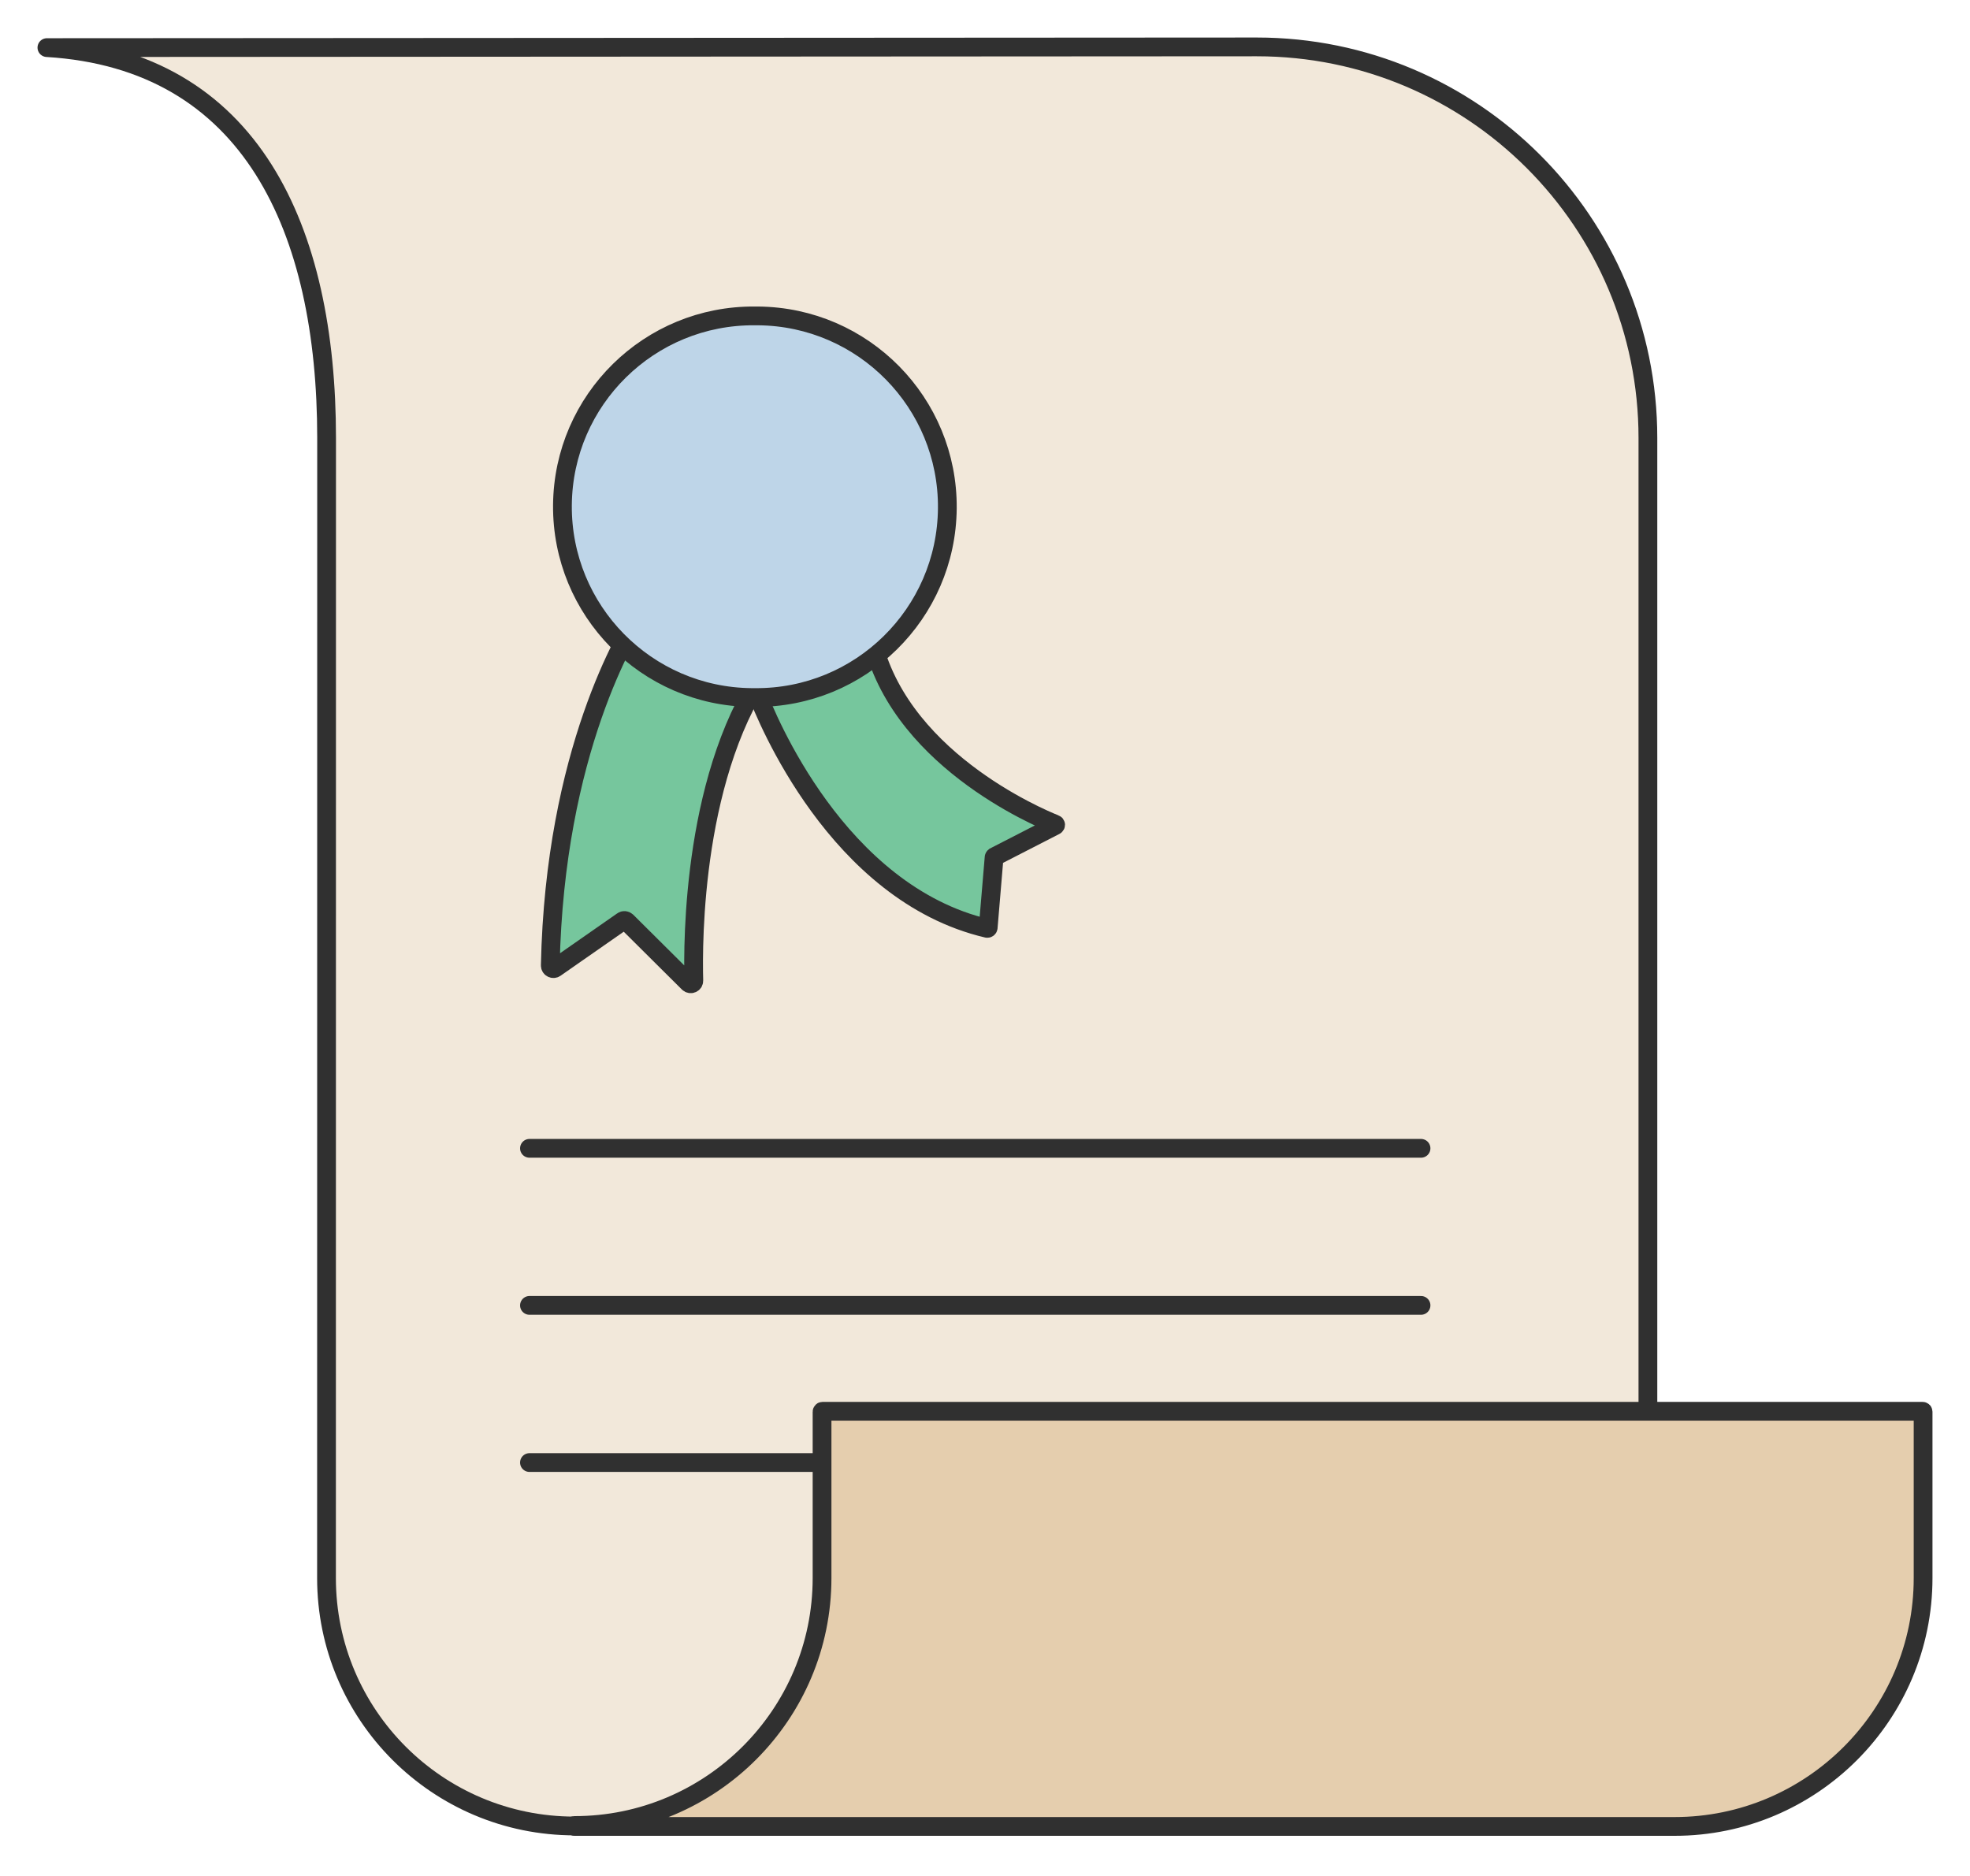 <svg width="42" height="40" viewBox="0 0 42 40" fill="none" xmlns="http://www.w3.org/2000/svg">
<g clip-path="url(#clip0_8_1675)">
<path d="M35.133 9.339C35.133 4.733 31.4 1 26.794 1L1 1.015C5.368 1.28 6.963 4.905 6.963 9.339L6.961 33.647C6.961 36.567 9.328 38.934 12.249 38.934H35.123C35.128 38.934 35.133 38.93 35.133 38.925V9.339Z" fill="#F2E8DA" stroke="#303030" stroke-width="0.4" stroke-linecap="round" stroke-linejoin="round"/>
<path d="M30.296 27.834H11.288" stroke="#303030" stroke-width="0.4" stroke-linecap="round" stroke-linejoin="round"/>
<path d="M30.296 31.185H11.288" stroke="#303030" stroke-width="0.4" stroke-linecap="round" stroke-linejoin="round"/>
<path d="M30.296 24.485H11.288" stroke="#303030" stroke-width="0.4" stroke-linecap="round" stroke-linejoin="round"/>
<path d="M12.249 38.944C12.243 38.944 12.239 38.94 12.239 38.934C12.239 38.929 12.243 38.924 12.249 38.924C15.159 38.924 17.526 36.557 17.526 33.647V30.102C17.526 30.095 17.53 30.092 17.536 30.092H40.99C40.995 30.092 41 30.095 41 30.102V33.647C41 36.569 38.623 38.944 35.702 38.944H12.249Z" fill="#E5CEAE" stroke="#303030" stroke-width="0.4" stroke-miterlimit="10"/>
<path d="M13.653 13.077C13.392 13.469 11.827 16.02 11.732 20.584C11.73 20.639 11.792 20.673 11.837 20.641L13.274 19.639C13.3 19.62 13.335 19.624 13.359 19.645L14.679 20.957C14.722 20.999 14.794 20.969 14.792 20.909C14.769 20.083 14.764 16.383 16.433 14.145C16.467 14.1 16.448 14.037 16.397 14.019L13.75 13.043C13.715 13.032 13.675 13.045 13.653 13.077Z" fill="#76C69D" stroke="#303030" stroke-width="0.4"/>
<path d="M16.144 14.783C16.33 15.277 17.847 19.043 21.046 19.795C21.056 19.797 21.066 19.79 21.068 19.78L21.194 18.281C21.194 18.276 21.198 18.271 21.203 18.267L22.496 17.603C22.509 17.596 22.509 17.578 22.496 17.573C22.14 17.432 19.064 16.133 18.562 13.485C18.554 13.44 18.506 13.416 18.466 13.438L16.174 14.701C16.145 14.718 16.132 14.753 16.144 14.783Z" fill="#76C69D" stroke="#303030" stroke-width="0.4"/>
<path d="M16.094 6.736C13.847 6.717 12.01 8.523 11.991 10.77C11.973 13.017 13.779 14.854 16.026 14.873C16.049 14.873 16.071 14.873 16.094 14.873C18.341 14.892 20.178 13.085 20.197 10.838C20.215 8.591 18.409 6.755 16.162 6.736C16.139 6.736 16.117 6.736 16.094 6.736Z" fill="#BED5E8" stroke="#303030" stroke-width="0.4"/>
</g>
<defs>
<clipPath id="clip0_8_1675">
<rect width="42" height="39.945" fill="white"/>
</clipPath>
</defs>
</svg>
